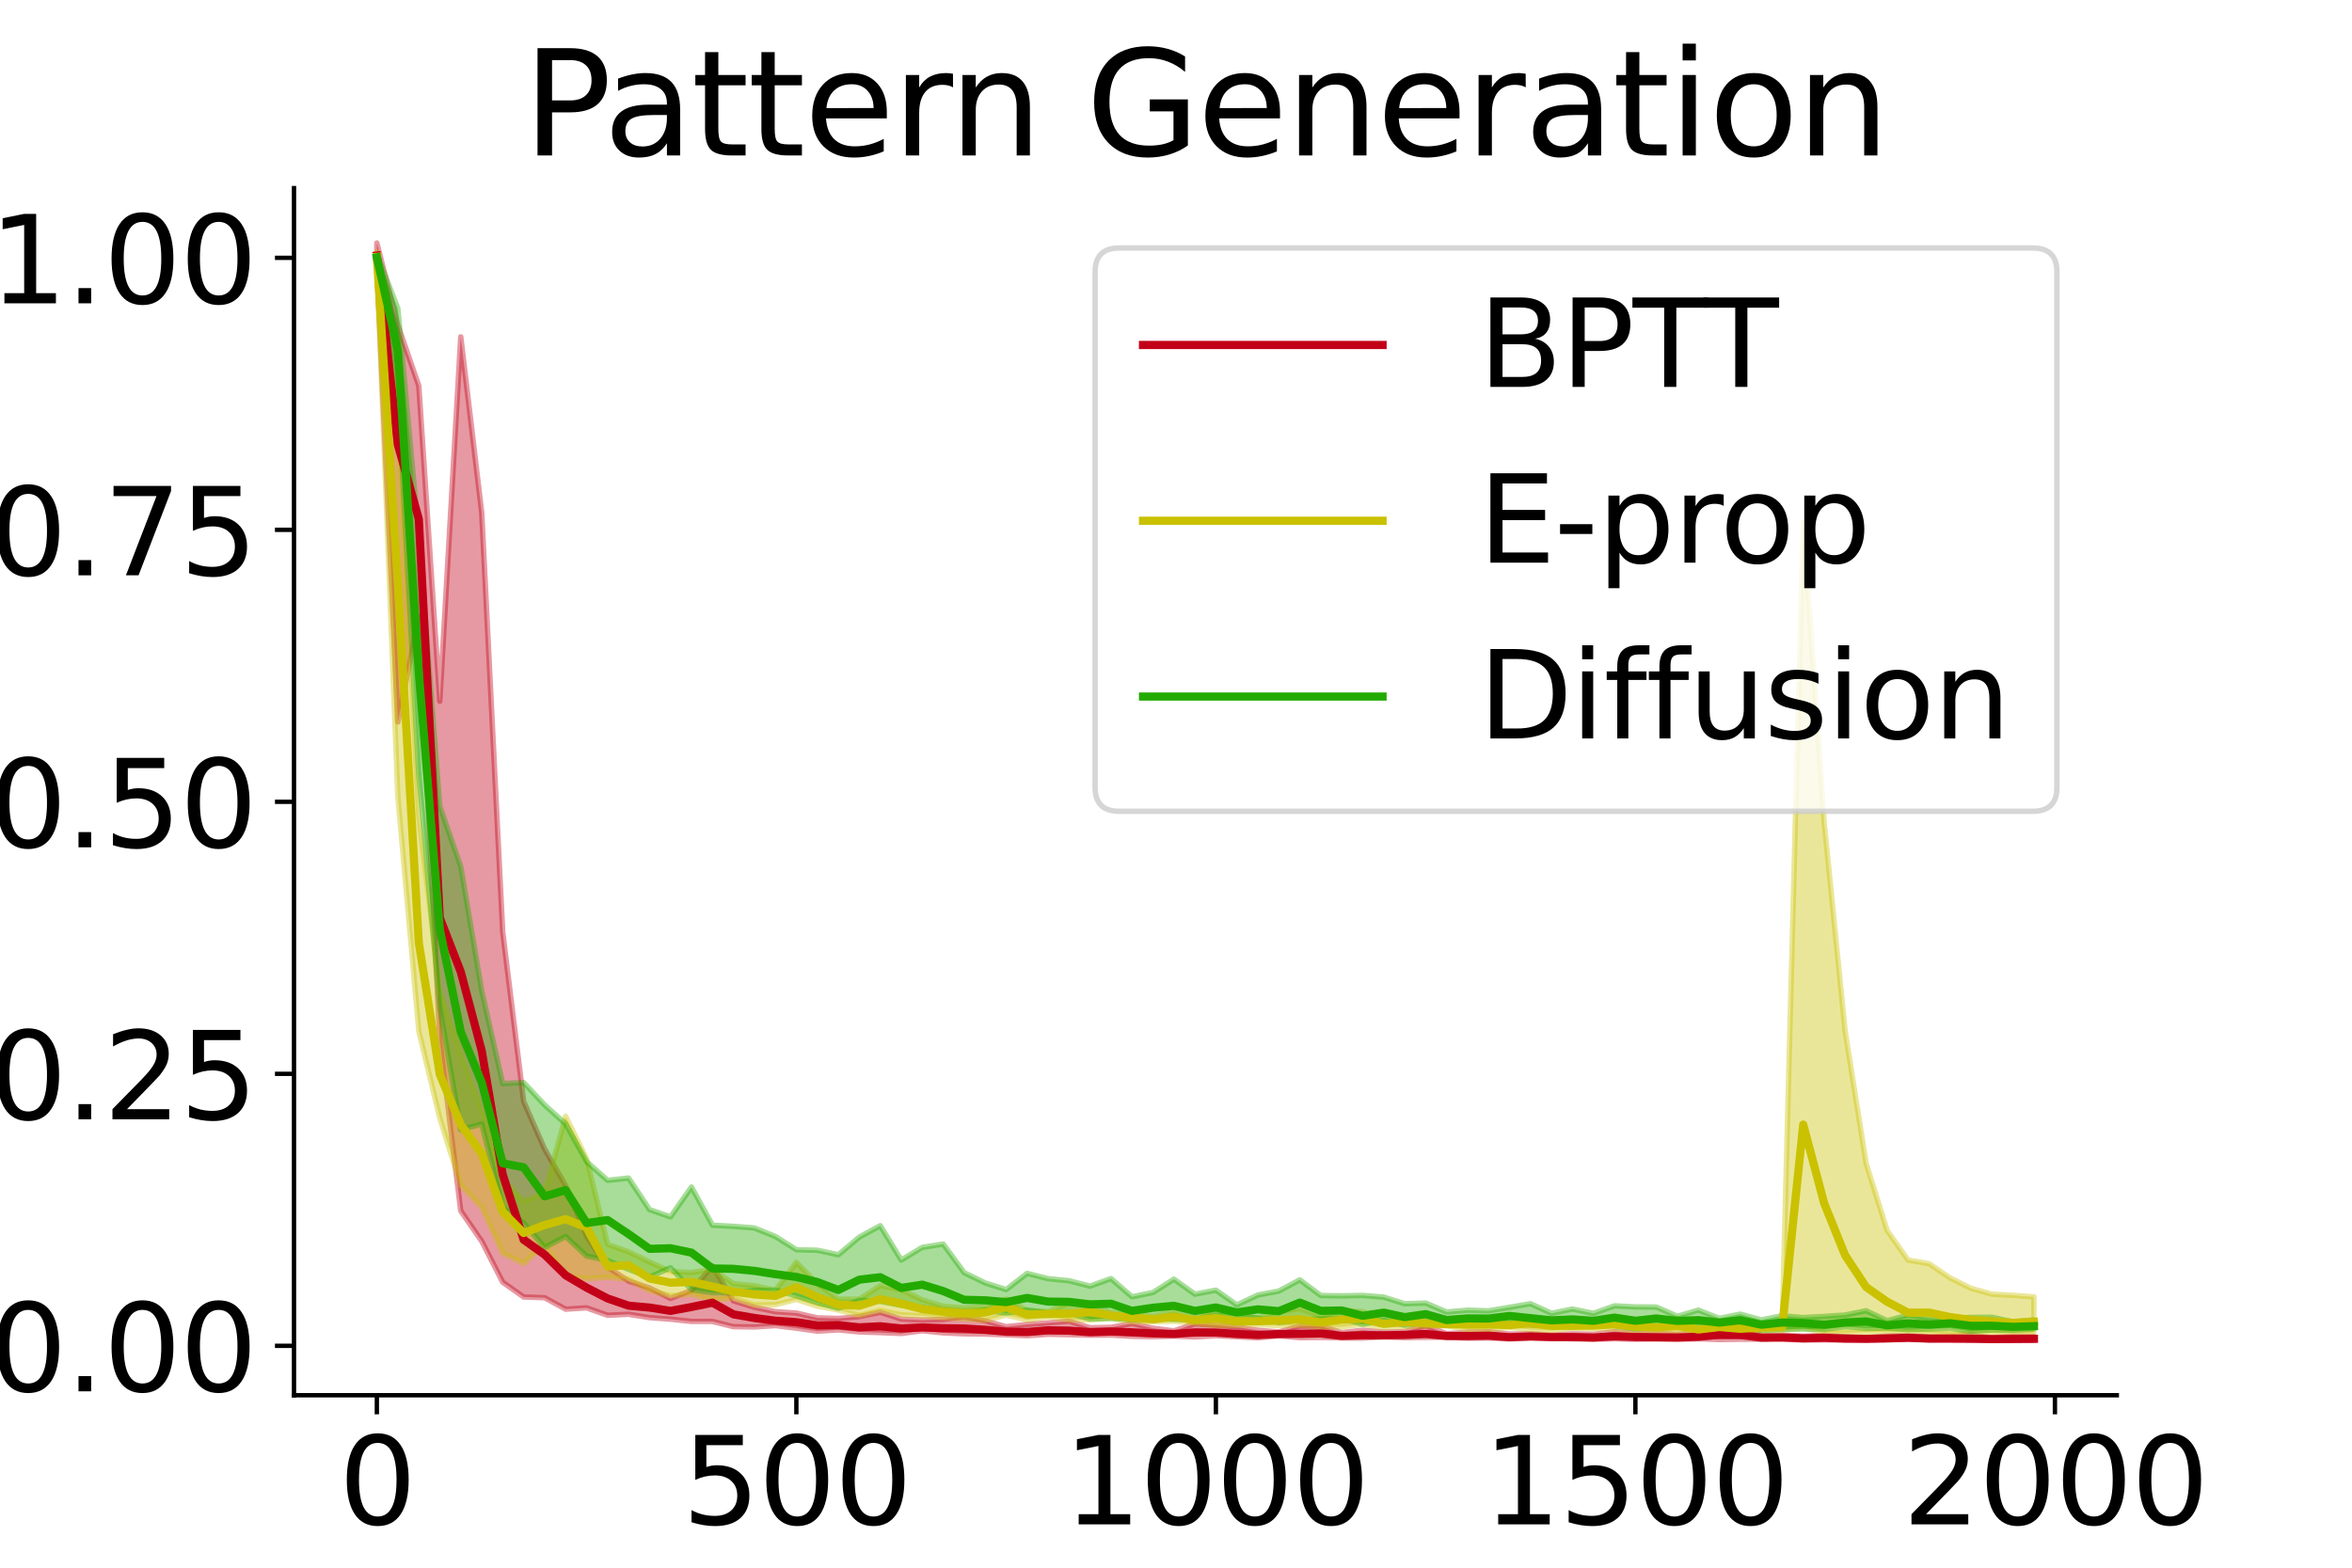<?xml version="1.0" encoding="utf-8" standalone="no"?>
<!DOCTYPE svg PUBLIC "-//W3C//DTD SVG 1.1//EN"
  "http://www.w3.org/Graphics/SVG/1.1/DTD/svg11.dtd">
<svg xmlns:xlink="http://www.w3.org/1999/xlink" width="432pt" height="288pt" viewBox="0 0 432 288" xmlns="http://www.w3.org/2000/svg" version="1.1">
 <defs>
  <style type="text/css">*{stroke-linejoin: round; stroke-linecap: butt}</style>
 </defs>
 <g id="figure_1">
  <g id="patch_1">
   <path d="M 0 288 
L 432 288 
L 432 0 
L 0 0 
z
" style="fill: #ffffff"/>
  </g>
  <g id="axes_1">
   <g id="patch_2">
    <path d="M 54 256.32 
L 388.8 256.32 
L 388.8 34.56 
L 54 34.56 
z
" style="fill: #ffffff"/>
   </g>
   <g id="PolyCollection_1">
    <defs>
     <path id="m8f0dbddc96" d="M 69.218 -243.36 
L 69.218 -238.851 
L 73.071 -155.351 
L 76.924 -174.669 
L 80.776 -96.926 
L 84.629 -65.548 
L 88.482 -59.965 
L 92.334 -52.445 
L 96.187 -49.727 
L 100.04 -49.595 
L 103.893 -47.491 
L 107.745 -47.733 
L 111.598 -46.364 
L 115.451 -46.555 
L 119.303 -45.943 
L 123.156 -45.653 
L 127.009 -45.239 
L 130.861 -45.242 
L 134.714 -44.273 
L 138.567 -44.223 
L 142.42 -44.471 
L 146.272 -44 
L 150.125 -43.456 
L 153.978 -43.683 
L 157.83 -43.316 
L 161.683 -43.19 
L 165.536 -43.025 
L 169.388 -43.537 
L 173.241 -43.14 
L 177.094 -42.964 
L 180.947 -42.92 
L 184.799 -42.782 
L 188.652 -42.613 
L 192.505 -42.886 
L 196.357 -42.808 
L 200.21 -42.71 
L 204.063 -42.735 
L 207.916 -42.51 
L 211.768 -42.442 
L 215.621 -42.55 
L 219.474 -42.393 
L 223.326 -42.625 
L 227.179 -42.425 
L 231.032 -42.232 
L 234.884 -42.599 
L 238.737 -42.254 
L 242.59 -42.3 
L 246.443 -42.208 
L 250.295 -42.176 
L 254.148 -42.396 
L 258.001 -42.251 
L 261.853 -42.311 
L 265.706 -42.346 
L 269.559 -42.149 
L 273.412 -42.191 
L 277.264 -42.023 
L 281.117 -42.192 
L 284.97 -42.171 
L 288.822 -42.038 
L 292.675 -41.968 
L 296.528 -42.052 
L 300.38 -41.956 
L 304.233 -42.012 
L 308.086 -41.941 
L 311.939 -42.046 
L 315.791 -41.91 
L 319.644 -41.972 
L 323.497 -41.971 
L 327.349 -42.048 
L 331.202 -41.8 
L 335.055 -41.859 
L 338.907 -41.796 
L 342.76 -41.88 
L 346.613 -41.911 
L 350.466 -41.982 
L 354.318 -41.862 
L 358.171 -41.889 
L 362.024 -41.816 
L 365.876 -41.826 
L 369.729 -41.76 
L 373.582 -41.792 
L 373.582 -42.499 
L 373.582 -42.499 
L 369.729 -42.538 
L 365.876 -42.244 
L 362.024 -42.723 
L 358.171 -42.445 
L 354.318 -42.42 
L 350.466 -42.624 
L 346.613 -42.57 
L 342.76 -42.204 
L 338.907 -42.433 
L 335.055 -42.687 
L 331.202 -42.524 
L 327.349 -42.722 
L 323.497 -42.662 
L 319.644 -44.661 
L 315.791 -44.981 
L 311.939 -43.2 
L 308.086 -42.842 
L 304.233 -43.068 
L 300.38 -43.023 
L 296.528 -43.365 
L 292.675 -42.878 
L 288.822 -42.97 
L 284.97 -42.73 
L 281.117 -42.995 
L 277.264 -42.922 
L 273.412 -43.357 
L 269.559 -43.261 
L 265.706 -42.99 
L 261.853 -44.447 
L 258.001 -43.37 
L 254.148 -43.289 
L 250.295 -43.621 
L 246.443 -43.186 
L 242.59 -44.4 
L 238.737 -44.389 
L 234.884 -43.305 
L 231.032 -43.618 
L 227.179 -44.195 
L 223.326 -44.54 
L 219.474 -44.81 
L 215.621 -43.506 
L 211.768 -43.988 
L 207.916 -44.868 
L 204.063 -44.151 
L 200.21 -44.083 
L 196.357 -45.279 
L 192.505 -44.969 
L 188.652 -44.686 
L 184.799 -44.272 
L 180.947 -45.351 
L 177.094 -46.131 
L 173.241 -45.602 
L 169.388 -45.49 
L 165.536 -45.668 
L 161.683 -46.921 
L 157.83 -46.122 
L 153.978 -45.785 
L 150.125 -45.895 
L 146.272 -46.774 
L 142.42 -47.033 
L 138.567 -47.836 
L 134.714 -49.014 
L 130.861 -55.42 
L 127.009 -50.938 
L 123.156 -49.472 
L 119.303 -51.39 
L 115.451 -52.658 
L 111.598 -55.211 
L 107.745 -60.811 
L 103.893 -70.196 
L 100.04 -76.898 
L 96.187 -85.646 
L 92.334 -116.821 
L 88.482 -193.788 
L 84.629 -226.122 
L 80.776 -159.167 
L 76.924 -217.117 
L 73.071 -228.252 
L 69.218 -243.36 
z
" style="stroke: #c20017; stroke-opacity: 0.4"/>
    </defs>
    <g clip-path="url(#p22a9af2534)">
     <use xlink:href="#m8f0dbddc96" x="0" y="288" style="fill: #c20017; fill-opacity: 0.4; stroke: #c20017; stroke-opacity: 0.4"/>
    </g>
   </g>
   <g id="PolyCollection_2">
    <defs>
     <path id="m9c4345f24a" d="M 69.218 -241.734 
L 69.218 -239.605 
L 73.071 -141.717 
L 76.924 -98.572 
L 80.776 -82.611 
L 84.629 -70.253 
L 88.482 -66.163 
L 92.334 -57.775 
L 96.187 -55.893 
L 100.04 -59.377 
L 103.893 -53.522 
L 107.745 -53.093 
L 111.598 -53.349 
L 115.451 -52.976 
L 119.303 -50.885 
L 123.156 -49.953 
L 127.009 -50.226 
L 130.861 -49.182 
L 134.714 -49.53 
L 138.567 -48.239 
L 142.42 -48.296 
L 146.272 -49.288 
L 150.125 -48.04 
L 153.978 -47.326 
L 157.83 -46.34 
L 161.683 -47.252 
L 165.536 -46.453 
L 169.388 -46.269 
L 173.241 -45.953 
L 177.094 -45.732 
L 180.947 -45.434 
L 184.799 -46.41 
L 188.652 -45.502 
L 192.505 -46.106 
L 196.357 -45.521 
L 200.21 -45.541 
L 204.063 -45.823 
L 207.916 -45.163 
L 211.768 -45.206 
L 215.621 -45.282 
L 219.474 -44.921 
L 223.326 -44.476 
L 227.179 -44.516 
L 231.032 -44.655 
L 234.884 -44.458 
L 238.737 -44.533 
L 242.59 -44.246 
L 246.443 -44.245 
L 250.295 -44.722 
L 254.148 -44.117 
L 258.001 -44.285 
L 261.853 -44.416 
L 265.706 -44.447 
L 269.559 -43.779 
L 273.412 -43.744 
L 277.264 -44.166 
L 281.117 -43.725 
L 284.97 -43.569 
L 288.822 -44.019 
L 292.675 -43.926 
L 296.528 -43.934 
L 300.38 -43.556 
L 304.233 -43.461 
L 308.086 -43.407 
L 311.939 -43.323 
L 315.791 -43.462 
L 319.644 -43.392 
L 323.497 -43.516 
L 327.349 -43.594 
L 331.202 -44.056 
L 335.055 -43.188 
L 338.907 -43.116 
L 342.76 -43.283 
L 346.613 -43.348 
L 350.466 -43.328 
L 354.318 -43.165 
L 358.171 -42.884 
L 362.024 -43.118 
L 365.876 -43.101 
L 369.729 -43.056 
L 373.582 -43.145 
L 373.582 -49.75 
L 373.582 -49.75 
L 369.729 -50.04 
L 365.876 -50.24 
L 362.024 -51.315 
L 358.171 -53.232 
L 354.318 -55.845 
L 350.466 -56.513 
L 346.613 -61.946 
L 342.76 -74.245 
L 338.907 -98.541 
L 335.055 -136.918 
L 331.202 -192.042 
L 327.349 -45.058 
L 323.497 -44.907 
L 319.644 -44.608 
L 315.791 -44.797 
L 311.939 -44.055 
L 308.086 -45.819 
L 304.233 -44.806 
L 300.38 -44.935 
L 296.528 -46.07 
L 292.675 -44.923 
L 288.822 -44.854 
L 284.97 -45.225 
L 281.117 -45.56 
L 277.264 -44.929 
L 273.412 -45.646 
L 269.559 -45.461 
L 265.706 -45.224 
L 261.853 -45.416 
L 258.001 -45.8 
L 254.148 -45.519 
L 250.295 -47.017 
L 246.443 -47.27 
L 242.59 -46.239 
L 238.737 -47.605 
L 234.884 -47.011 
L 231.032 -45.885 
L 227.179 -46.4 
L 223.326 -47.639 
L 219.474 -45.966 
L 215.621 -47.052 
L 211.768 -46.227 
L 207.916 -46.763 
L 204.063 -46.905 
L 200.21 -47.973 
L 196.357 -48.611 
L 192.505 -47.038 
L 188.652 -47.265 
L 184.799 -49.362 
L 180.947 -47.908 
L 177.094 -47.708 
L 173.241 -48.015 
L 169.388 -49.208 
L 165.536 -51.061 
L 161.683 -51.822 
L 157.83 -49.317 
L 153.978 -49.344 
L 150.125 -52.131 
L 146.272 -56.099 
L 142.42 -50.929 
L 138.567 -51.807 
L 134.714 -52.185 
L 130.861 -54.801 
L 127.009 -54.222 
L 123.156 -54.412 
L 119.303 -56.167 
L 115.451 -58.037 
L 111.598 -59.388 
L 107.745 -75.143 
L 103.893 -82.928 
L 100.04 -68.874 
L 96.187 -67.326 
L 92.334 -71.296 
L 88.482 -84.092 
L 84.629 -94.661 
L 80.776 -106.032 
L 76.924 -138.149 
L 73.071 -211.25 
L 69.218 -241.734 
z
" style="stroke: #cac100; stroke-opacity: 0.4"/>
    </defs>
    <g clip-path="url(#p22a9af2534)">
     <use xlink:href="#m9c4345f24a" x="0" y="288" style="fill: #cac100; fill-opacity: 0.4; stroke: #cac100; stroke-opacity: 0.4"/>
    </g>
   </g>
   <g id="PolyCollection_3">
    <defs>
     <path id="m7e1313546c" d="M 69.218 -241.279 
L 69.218 -239.869 
L 73.071 -216.691 
L 76.924 -145.729 
L 80.776 -102.972 
L 84.629 -80.465 
L 88.482 -81.507 
L 92.334 -66.257 
L 96.187 -63.322 
L 100.04 -58.833 
L 103.893 -60.842 
L 107.745 -57.246 
L 111.598 -56.448 
L 115.451 -54.811 
L 119.303 -53.382 
L 123.156 -55.1 
L 127.009 -51.08 
L 130.861 -50.527 
L 134.714 -50.501 
L 138.567 -50.947 
L 142.42 -50.975 
L 146.272 -49.961 
L 150.125 -48.719 
L 153.978 -47.65 
L 157.83 -49.125 
L 161.683 -48.927 
L 165.536 -48.191 
L 169.388 -47.797 
L 173.241 -47.242 
L 177.094 -46.735 
L 180.947 -47.297 
L 184.799 -46.775 
L 188.652 -47.328 
L 192.505 -46.803 
L 196.357 -46.797 
L 200.21 -45.678 
L 204.063 -45.796 
L 207.916 -45.608 
L 211.768 -45.829 
L 215.621 -45.612 
L 219.474 -45.548 
L 223.326 -46.41 
L 227.179 -46.257 
L 231.032 -45.844 
L 234.884 -45.053 
L 238.737 -45.467 
L 242.59 -45.683 
L 246.443 -45.833 
L 250.295 -44.712 
L 254.148 -45.471 
L 258.001 -44.539 
L 261.853 -45.1 
L 265.706 -44.651 
L 269.559 -44.734 
L 273.412 -44.585 
L 277.264 -44.971 
L 281.117 -44.593 
L 284.97 -44.555 
L 288.822 -44.13 
L 292.675 -44.746 
L 296.528 -44.47 
L 300.38 -43.889 
L 304.233 -44.113 
L 308.086 -44.722 
L 311.939 -44.398 
L 315.791 -44.413 
L 319.644 -44.32 
L 323.497 -43.613 
L 327.349 -43.797 
L 331.202 -43.834 
L 335.055 -43.771 
L 338.907 -44.285 
L 342.76 -43.965 
L 346.613 -44.012 
L 350.466 -43.718 
L 354.318 -43.862 
L 358.171 -44.015 
L 362.024 -43.421 
L 365.876 -43.691 
L 369.729 -43.64 
L 373.582 -43.862 
L 373.582 -45.501 
L 373.582 -45.501 
L 369.729 -45.166 
L 365.876 -46.003 
L 362.024 -45.985 
L 358.171 -45.714 
L 354.318 -45.832 
L 350.466 -46.401 
L 346.613 -45.375 
L 342.76 -47.209 
L 338.907 -46.417 
L 335.055 -46.16 
L 331.202 -45.952 
L 327.349 -46.288 
L 323.497 -45.522 
L 319.644 -46.586 
L 315.791 -45.804 
L 311.939 -47.319 
L 308.086 -46.184 
L 304.233 -47.883 
L 300.38 -47.911 
L 296.528 -48.101 
L 292.675 -46.718 
L 288.822 -47.513 
L 284.97 -46.732 
L 281.117 -48.493 
L 277.264 -47.837 
L 273.412 -47.186 
L 269.559 -47.307 
L 265.706 -46.97 
L 261.853 -48.614 
L 258.001 -48.493 
L 254.148 -49.708 
L 250.295 -50.019 
L 246.443 -49.946 
L 242.59 -50.002 
L 238.737 -52.878 
L 234.884 -50.813 
L 231.032 -50.092 
L 227.179 -48.27 
L 223.326 -50.984 
L 219.474 -50.247 
L 215.621 -52.998 
L 211.768 -50.552 
L 207.916 -49.77 
L 204.063 -53.11 
L 200.21 -51.725 
L 196.357 -52.712 
L 192.505 -53.094 
L 188.652 -54.064 
L 184.799 -51.079 
L 180.947 -52.313 
L 177.094 -54.197 
L 173.241 -59.455 
L 169.388 -58.845 
L 165.536 -56.515 
L 161.683 -62.828 
L 157.83 -60.734 
L 153.978 -57.486 
L 150.125 -58.317 
L 146.272 -58.416 
L 142.42 -60.846 
L 138.567 -62.404 
L 134.714 -62.712 
L 130.861 -62.916 
L 127.009 -69.93 
L 123.156 -64.444 
L 119.303 -65.785 
L 115.451 -71.579 
L 111.598 -71.161 
L 107.745 -74.583 
L 103.893 -81.528 
L 100.04 -84.995 
L 96.187 -89.121 
L 92.334 -88.938 
L 88.482 -105.966 
L 84.629 -128.818 
L 80.776 -139.892 
L 76.924 -189.389 
L 73.071 -231.368 
L 69.218 -241.279 
z
" style="stroke: #23aa00; stroke-opacity: 0.4"/>
    </defs>
    <g clip-path="url(#p22a9af2534)">
     <use xlink:href="#m7e1313546c" x="0" y="288" style="fill: #23aa00; fill-opacity: 0.4; stroke: #23aa00; stroke-opacity: 0.4"/>
    </g>
   </g>
   <g id="matplotlib.axis_1">
    <g id="xtick_1">
     <g id="line2d_1">
      <defs>
       <path id="mbf5eaced26" d="M 0 0 
L 0 3.5 
" style="stroke: #000000; stroke-width: 0.8"/>
      </defs>
      <g>
       <use xlink:href="#mbf5eaced26" x="69.218" y="256.32" style="stroke: #000000; stroke-width: 0.8"/>
      </g>
     </g>
     <g id="text_1">
      <!-- 0 -->
      <g transform="translate(62.219 280.037) scale(0.22 -0.22)">
       <defs>
        <path id="DejaVuSans-30" d="M 2034 4250 
Q 1547 4250 1301 3770 
Q 1056 3291 1056 2328 
Q 1056 1369 1301 889 
Q 1547 409 2034 409 
Q 2525 409 2770 889 
Q 3016 1369 3016 2328 
Q 3016 3291 2770 3770 
Q 2525 4250 2034 4250 
z
M 2034 4750 
Q 2819 4750 3233 4129 
Q 3647 3509 3647 2328 
Q 3647 1150 3233 529 
Q 2819 -91 2034 -91 
Q 1250 -91 836 529 
Q 422 1150 422 2328 
Q 422 3509 836 4129 
Q 1250 4750 2034 4750 
z
" transform="scale(0.016)"/>
       </defs>
       <use xlink:href="#DejaVuSans-30"/>
      </g>
     </g>
    </g>
    <g id="xtick_2">
     <g id="line2d_2">
      <g>
       <use xlink:href="#mbf5eaced26" x="146.272" y="256.32" style="stroke: #000000; stroke-width: 0.8"/>
      </g>
     </g>
     <g id="text_2">
      <!-- 500 -->
      <g transform="translate(125.276 280.037) scale(0.22 -0.22)">
       <defs>
        <path id="DejaVuSans-35" d="M 691 4666 
L 3169 4666 
L 3169 4134 
L 1269 4134 
L 1269 2991 
Q 1406 3038 1543 3061 
Q 1681 3084 1819 3084 
Q 2600 3084 3056 2656 
Q 3513 2228 3513 1497 
Q 3513 744 3044 326 
Q 2575 -91 1722 -91 
Q 1428 -91 1123 -41 
Q 819 9 494 109 
L 494 744 
Q 775 591 1075 516 
Q 1375 441 1709 441 
Q 2250 441 2565 725 
Q 2881 1009 2881 1497 
Q 2881 1984 2565 2268 
Q 2250 2553 1709 2553 
Q 1456 2553 1204 2497 
Q 953 2441 691 2322 
L 691 4666 
z
" transform="scale(0.016)"/>
       </defs>
       <use xlink:href="#DejaVuSans-35"/>
       <use xlink:href="#DejaVuSans-30" x="63.623"/>
       <use xlink:href="#DejaVuSans-30" x="127.246"/>
      </g>
     </g>
    </g>
    <g id="xtick_3">
     <g id="line2d_3">
      <g>
       <use xlink:href="#mbf5eaced26" x="223.326" y="256.32" style="stroke: #000000; stroke-width: 0.8"/>
      </g>
     </g>
     <g id="text_3">
      <!-- 1000 -->
      <g transform="translate(195.331 280.037) scale(0.22 -0.22)">
       <defs>
        <path id="DejaVuSans-31" d="M 794 531 
L 1825 531 
L 1825 4091 
L 703 3866 
L 703 4441 
L 1819 4666 
L 2450 4666 
L 2450 531 
L 3481 531 
L 3481 0 
L 794 0 
L 794 531 
z
" transform="scale(0.016)"/>
       </defs>
       <use xlink:href="#DejaVuSans-31"/>
       <use xlink:href="#DejaVuSans-30" x="63.623"/>
       <use xlink:href="#DejaVuSans-30" x="127.246"/>
       <use xlink:href="#DejaVuSans-30" x="190.869"/>
      </g>
     </g>
    </g>
    <g id="xtick_4">
     <g id="line2d_4">
      <g>
       <use xlink:href="#mbf5eaced26" x="300.38" y="256.32" style="stroke: #000000; stroke-width: 0.8"/>
      </g>
     </g>
     <g id="text_4">
      <!-- 1500 -->
      <g transform="translate(272.385 280.037) scale(0.22 -0.22)">
       <use xlink:href="#DejaVuSans-31"/>
       <use xlink:href="#DejaVuSans-35" x="63.623"/>
       <use xlink:href="#DejaVuSans-30" x="127.246"/>
       <use xlink:href="#DejaVuSans-30" x="190.869"/>
      </g>
     </g>
    </g>
    <g id="xtick_5">
     <g id="line2d_5">
      <g>
       <use xlink:href="#mbf5eaced26" x="377.435" y="256.32" style="stroke: #000000; stroke-width: 0.8"/>
      </g>
     </g>
     <g id="text_5">
      <!-- 2000 -->
      <g transform="translate(349.44 280.037) scale(0.22 -0.22)">
       <defs>
        <path id="DejaVuSans-32" d="M 1228 531 
L 3431 531 
L 3431 0 
L 469 0 
L 469 531 
Q 828 903 1448 1529 
Q 2069 2156 2228 2338 
Q 2531 2678 2651 2914 
Q 2772 3150 2772 3378 
Q 2772 3750 2511 3984 
Q 2250 4219 1831 4219 
Q 1534 4219 1204 4116 
Q 875 4013 500 3803 
L 500 4441 
Q 881 4594 1212 4672 
Q 1544 4750 1819 4750 
Q 2544 4750 2975 4387 
Q 3406 4025 3406 3419 
Q 3406 3131 3298 2873 
Q 3191 2616 2906 2266 
Q 2828 2175 2409 1742 
Q 1991 1309 1228 531 
z
" transform="scale(0.016)"/>
       </defs>
       <use xlink:href="#DejaVuSans-32"/>
       <use xlink:href="#DejaVuSans-30" x="63.623"/>
       <use xlink:href="#DejaVuSans-30" x="127.246"/>
       <use xlink:href="#DejaVuSans-30" x="190.869"/>
      </g>
     </g>
    </g>
    <g id="text_6">
     <!-- Iterations -->
     <g transform="translate(169.011 305.328) scale(0.22 -0.22)">
      <defs>
       <path id="DejaVuSans-49" d="M 628 4666 
L 1259 4666 
L 1259 0 
L 628 0 
L 628 4666 
z
" transform="scale(0.016)"/>
       <path id="DejaVuSans-74" d="M 1172 4494 
L 1172 3500 
L 2356 3500 
L 2356 3053 
L 1172 3053 
L 1172 1153 
Q 1172 725 1289 603 
Q 1406 481 1766 481 
L 2356 481 
L 2356 0 
L 1766 0 
Q 1100 0 847 248 
Q 594 497 594 1153 
L 594 3053 
L 172 3053 
L 172 3500 
L 594 3500 
L 594 4494 
L 1172 4494 
z
" transform="scale(0.016)"/>
       <path id="DejaVuSans-65" d="M 3597 1894 
L 3597 1613 
L 953 1613 
Q 991 1019 1311 708 
Q 1631 397 2203 397 
Q 2534 397 2845 478 
Q 3156 559 3463 722 
L 3463 178 
Q 3153 47 2828 -22 
Q 2503 -91 2169 -91 
Q 1331 -91 842 396 
Q 353 884 353 1716 
Q 353 2575 817 3079 
Q 1281 3584 2069 3584 
Q 2775 3584 3186 3129 
Q 3597 2675 3597 1894 
z
M 3022 2063 
Q 3016 2534 2758 2815 
Q 2500 3097 2075 3097 
Q 1594 3097 1305 2825 
Q 1016 2553 972 2059 
L 3022 2063 
z
" transform="scale(0.016)"/>
       <path id="DejaVuSans-72" d="M 2631 2963 
Q 2534 3019 2420 3045 
Q 2306 3072 2169 3072 
Q 1681 3072 1420 2755 
Q 1159 2438 1159 1844 
L 1159 0 
L 581 0 
L 581 3500 
L 1159 3500 
L 1159 2956 
Q 1341 3275 1631 3429 
Q 1922 3584 2338 3584 
Q 2397 3584 2469 3576 
Q 2541 3569 2628 3553 
L 2631 2963 
z
" transform="scale(0.016)"/>
       <path id="DejaVuSans-61" d="M 2194 1759 
Q 1497 1759 1228 1600 
Q 959 1441 959 1056 
Q 959 750 1161 570 
Q 1363 391 1709 391 
Q 2188 391 2477 730 
Q 2766 1069 2766 1631 
L 2766 1759 
L 2194 1759 
z
M 3341 1997 
L 3341 0 
L 2766 0 
L 2766 531 
Q 2569 213 2275 61 
Q 1981 -91 1556 -91 
Q 1019 -91 701 211 
Q 384 513 384 1019 
Q 384 1609 779 1909 
Q 1175 2209 1959 2209 
L 2766 2209 
L 2766 2266 
Q 2766 2663 2505 2880 
Q 2244 3097 1772 3097 
Q 1472 3097 1187 3025 
Q 903 2953 641 2809 
L 641 3341 
Q 956 3463 1253 3523 
Q 1550 3584 1831 3584 
Q 2591 3584 2966 3190 
Q 3341 2797 3341 1997 
z
" transform="scale(0.016)"/>
       <path id="DejaVuSans-69" d="M 603 3500 
L 1178 3500 
L 1178 0 
L 603 0 
L 603 3500 
z
M 603 4863 
L 1178 4863 
L 1178 4134 
L 603 4134 
L 603 4863 
z
" transform="scale(0.016)"/>
       <path id="DejaVuSans-6f" d="M 1959 3097 
Q 1497 3097 1228 2736 
Q 959 2375 959 1747 
Q 959 1119 1226 758 
Q 1494 397 1959 397 
Q 2419 397 2687 759 
Q 2956 1122 2956 1747 
Q 2956 2369 2687 2733 
Q 2419 3097 1959 3097 
z
M 1959 3584 
Q 2709 3584 3137 3096 
Q 3566 2609 3566 1747 
Q 3566 888 3137 398 
Q 2709 -91 1959 -91 
Q 1206 -91 779 398 
Q 353 888 353 1747 
Q 353 2609 779 3096 
Q 1206 3584 1959 3584 
z
" transform="scale(0.016)"/>
       <path id="DejaVuSans-6e" d="M 3513 2113 
L 3513 0 
L 2938 0 
L 2938 2094 
Q 2938 2591 2744 2837 
Q 2550 3084 2163 3084 
Q 1697 3084 1428 2787 
Q 1159 2491 1159 1978 
L 1159 0 
L 581 0 
L 581 3500 
L 1159 3500 
L 1159 2956 
Q 1366 3272 1645 3428 
Q 1925 3584 2291 3584 
Q 2894 3584 3203 3211 
Q 3513 2838 3513 2113 
z
" transform="scale(0.016)"/>
       <path id="DejaVuSans-73" d="M 2834 3397 
L 2834 2853 
Q 2591 2978 2328 3040 
Q 2066 3103 1784 3103 
Q 1356 3103 1142 2972 
Q 928 2841 928 2578 
Q 928 2378 1081 2264 
Q 1234 2150 1697 2047 
L 1894 2003 
Q 2506 1872 2764 1633 
Q 3022 1394 3022 966 
Q 3022 478 2636 193 
Q 2250 -91 1575 -91 
Q 1294 -91 989 -36 
Q 684 19 347 128 
L 347 722 
Q 666 556 975 473 
Q 1284 391 1588 391 
Q 1994 391 2212 530 
Q 2431 669 2431 922 
Q 2431 1156 2273 1281 
Q 2116 1406 1581 1522 
L 1381 1569 
Q 847 1681 609 1914 
Q 372 2147 372 2553 
Q 372 3047 722 3315 
Q 1072 3584 1716 3584 
Q 2034 3584 2315 3537 
Q 2597 3491 2834 3397 
z
" transform="scale(0.016)"/>
      </defs>
      <use xlink:href="#DejaVuSans-49"/>
      <use xlink:href="#DejaVuSans-74" x="29.492"/>
      <use xlink:href="#DejaVuSans-65" x="68.701"/>
      <use xlink:href="#DejaVuSans-72" x="130.225"/>
      <use xlink:href="#DejaVuSans-61" x="171.338"/>
      <use xlink:href="#DejaVuSans-74" x="232.617"/>
      <use xlink:href="#DejaVuSans-69" x="271.826"/>
      <use xlink:href="#DejaVuSans-6f" x="299.609"/>
      <use xlink:href="#DejaVuSans-6e" x="360.791"/>
      <use xlink:href="#DejaVuSans-73" x="424.17"/>
     </g>
    </g>
   </g>
   <g id="matplotlib.axis_2">
    <g id="ytick_1">
     <g id="line2d_6">
      <defs>
       <path id="m51aa85f5d0" d="M 0 0 
L -3.5 0 
" style="stroke: #000000; stroke-width: 0.8"/>
      </defs>
      <g>
       <use xlink:href="#m51aa85f5d0" x="54" y="247.242" style="stroke: #000000; stroke-width: 0.8"/>
      </g>
     </g>
     <g id="text_7">
      <!-- 0.00 -->
      <g transform="translate(-1.984 255.601) scale(0.22 -0.22)">
       <defs>
        <path id="DejaVuSans-2e" d="M 684 794 
L 1344 794 
L 1344 0 
L 684 0 
L 684 794 
z
" transform="scale(0.016)"/>
       </defs>
       <use xlink:href="#DejaVuSans-30"/>
       <use xlink:href="#DejaVuSans-2e" x="63.623"/>
       <use xlink:href="#DejaVuSans-30" x="95.41"/>
       <use xlink:href="#DejaVuSans-30" x="159.033"/>
      </g>
     </g>
    </g>
    <g id="ytick_2">
     <g id="line2d_7">
      <g>
       <use xlink:href="#m51aa85f5d0" x="54" y="197.272" style="stroke: #000000; stroke-width: 0.8"/>
      </g>
     </g>
     <g id="text_8">
      <!-- 0.25 -->
      <g transform="translate(-1.984 205.631) scale(0.22 -0.22)">
       <use xlink:href="#DejaVuSans-30"/>
       <use xlink:href="#DejaVuSans-2e" x="63.623"/>
       <use xlink:href="#DejaVuSans-32" x="95.41"/>
       <use xlink:href="#DejaVuSans-35" x="159.033"/>
      </g>
     </g>
    </g>
    <g id="ytick_3">
     <g id="line2d_8">
      <g>
       <use xlink:href="#m51aa85f5d0" x="54" y="147.302" style="stroke: #000000; stroke-width: 0.8"/>
      </g>
     </g>
     <g id="text_9">
      <!-- 0.50 -->
      <g transform="translate(-1.984 155.66) scale(0.22 -0.22)">
       <use xlink:href="#DejaVuSans-30"/>
       <use xlink:href="#DejaVuSans-2e" x="63.623"/>
       <use xlink:href="#DejaVuSans-35" x="95.41"/>
       <use xlink:href="#DejaVuSans-30" x="159.033"/>
      </g>
     </g>
    </g>
    <g id="ytick_4">
     <g id="line2d_9">
      <g>
       <use xlink:href="#m51aa85f5d0" x="54" y="97.332" style="stroke: #000000; stroke-width: 0.8"/>
      </g>
     </g>
     <g id="text_10">
      <!-- 0.75 -->
      <g transform="translate(-1.984 105.69) scale(0.22 -0.22)">
       <defs>
        <path id="DejaVuSans-37" d="M 525 4666 
L 3525 4666 
L 3525 4397 
L 1831 0 
L 1172 0 
L 2766 4134 
L 525 4134 
L 525 4666 
z
" transform="scale(0.016)"/>
       </defs>
       <use xlink:href="#DejaVuSans-30"/>
       <use xlink:href="#DejaVuSans-2e" x="63.623"/>
       <use xlink:href="#DejaVuSans-37" x="95.41"/>
       <use xlink:href="#DejaVuSans-35" x="159.033"/>
      </g>
     </g>
    </g>
    <g id="ytick_5">
     <g id="line2d_10">
      <g>
       <use xlink:href="#m51aa85f5d0" x="54" y="47.362" style="stroke: #000000; stroke-width: 0.8"/>
      </g>
     </g>
     <g id="text_11">
      <!-- 1.00 -->
      <g transform="translate(-1.984 55.72) scale(0.22 -0.22)">
       <use xlink:href="#DejaVuSans-31"/>
       <use xlink:href="#DejaVuSans-2e" x="63.623"/>
       <use xlink:href="#DejaVuSans-30" x="95.41"/>
       <use xlink:href="#DejaVuSans-30" x="159.033"/>
      </g>
     </g>
    </g>
    <g id="text_12">
     <!-- nMSE -->
     <g transform="translate(-10.56 175.836) rotate(-90) scale(0.22 -0.22)">
      <defs>
       <path id="DejaVuSans-4d" d="M 628 4666 
L 1569 4666 
L 2759 1491 
L 3956 4666 
L 4897 4666 
L 4897 0 
L 4281 0 
L 4281 4097 
L 3078 897 
L 2444 897 
L 1241 4097 
L 1241 0 
L 628 0 
L 628 4666 
z
" transform="scale(0.016)"/>
       <path id="DejaVuSans-53" d="M 3425 4513 
L 3425 3897 
Q 3066 4069 2747 4153 
Q 2428 4238 2131 4238 
Q 1616 4238 1336 4038 
Q 1056 3838 1056 3469 
Q 1056 3159 1242 3001 
Q 1428 2844 1947 2747 
L 2328 2669 
Q 3034 2534 3370 2195 
Q 3706 1856 3706 1288 
Q 3706 609 3251 259 
Q 2797 -91 1919 -91 
Q 1588 -91 1214 -16 
Q 841 59 441 206 
L 441 856 
Q 825 641 1194 531 
Q 1563 422 1919 422 
Q 2459 422 2753 634 
Q 3047 847 3047 1241 
Q 3047 1584 2836 1778 
Q 2625 1972 2144 2069 
L 1759 2144 
Q 1053 2284 737 2584 
Q 422 2884 422 3419 
Q 422 4038 858 4394 
Q 1294 4750 2059 4750 
Q 2388 4750 2728 4690 
Q 3069 4631 3425 4513 
z
" transform="scale(0.016)"/>
       <path id="DejaVuSans-45" d="M 628 4666 
L 3578 4666 
L 3578 4134 
L 1259 4134 
L 1259 2753 
L 3481 2753 
L 3481 2222 
L 1259 2222 
L 1259 531 
L 3634 531 
L 3634 0 
L 628 0 
L 628 4666 
z
" transform="scale(0.016)"/>
      </defs>
      <use xlink:href="#DejaVuSans-6e"/>
      <use xlink:href="#DejaVuSans-4d" x="63.379"/>
      <use xlink:href="#DejaVuSans-53" x="149.658"/>
      <use xlink:href="#DejaVuSans-45" x="213.135"/>
     </g>
    </g>
   </g>
   <g id="line2d_11">
    <path d="M 69.218 46.946 
L 73.071 81.661 
L 76.924 95.353 
L 80.776 168.62 
L 84.629 178.531 
L 88.482 193.049 
L 92.334 215.756 
L 96.187 227.762 
L 100.04 230.496 
L 103.893 234.284 
L 107.745 236.554 
L 111.598 238.539 
L 115.451 239.865 
L 119.303 240.21 
L 123.156 240.825 
L 127.009 240.107 
L 130.861 239.321 
L 134.714 241.46 
L 138.567 242.127 
L 142.42 242.63 
L 146.272 242.899 
L 150.125 243.491 
L 153.978 243.435 
L 157.83 243.847 
L 161.683 243.649 
L 165.536 244.054 
L 169.388 243.863 
L 173.241 244.005 
L 177.094 244.064 
L 180.947 244.298 
L 184.799 244.646 
L 188.652 244.704 
L 192.505 244.392 
L 196.357 244.45 
L 200.21 244.741 
L 204.063 244.613 
L 207.916 244.762 
L 211.768 244.965 
L 215.621 245.065 
L 219.474 244.779 
L 223.326 244.805 
L 227.179 245.067 
L 231.032 245.25 
L 234.884 245.076 
L 238.737 245.037 
L 242.59 244.97 
L 246.443 245.419 
L 250.295 245.299 
L 254.148 245.302 
L 258.001 245.236 
L 261.853 245.068 
L 265.706 245.429 
L 269.559 245.444 
L 273.412 245.379 
L 277.264 245.654 
L 281.117 245.513 
L 284.97 245.641 
L 288.822 245.626 
L 292.675 245.712 
L 296.528 245.498 
L 300.38 245.624 
L 304.233 245.666 
L 308.086 245.7 
L 311.939 245.585 
L 315.791 245.206 
L 319.644 245.236 
L 323.497 245.732 
L 327.349 245.716 
L 331.202 245.854 
L 335.055 245.769 
L 338.907 245.9 
L 342.76 245.959 
L 346.613 245.884 
L 350.466 245.764 
L 354.318 245.913 
L 358.171 245.92 
L 362.024 245.938 
L 365.876 246.006 
L 369.729 245.979 
L 373.582 245.953 
" clip-path="url(#p22a9af2534)" style="fill: none; stroke: #c20017; stroke-width: 1.5; stroke-linecap: square"/>
   </g>
   <g id="line2d_12">
    <path d="M 69.218 47.184 
L 73.071 107.112 
L 76.924 173.159 
L 80.776 197.374 
L 84.629 206.609 
L 88.482 211.936 
L 92.334 222.635 
L 96.187 226.518 
L 100.04 225.045 
L 103.893 223.967 
L 107.745 225.499 
L 111.598 232.672 
L 115.451 232.434 
L 119.303 234.858 
L 123.156 235.638 
L 127.009 235.502 
L 130.861 236.338 
L 134.714 237.283 
L 138.567 237.795 
L 142.42 238.068 
L 146.272 236.494 
L 150.125 238.292 
L 153.978 239.686 
L 157.83 239.883 
L 161.683 238.665 
L 165.536 239.494 
L 169.388 240.493 
L 173.241 240.976 
L 177.094 241.284 
L 180.947 241.13 
L 184.799 240.146 
L 188.652 241.506 
L 192.505 241.395 
L 196.357 241.322 
L 200.21 241.051 
L 204.063 241.677 
L 207.916 242.068 
L 211.768 242.375 
L 215.621 241.916 
L 219.474 242.529 
L 223.326 242.163 
L 227.179 242.756 
L 231.032 242.731 
L 234.884 242.556 
L 238.737 242.361 
L 242.59 242.94 
L 246.443 242.423 
L 250.295 242.235 
L 254.148 243.207 
L 258.001 242.875 
L 261.853 243.086 
L 265.706 243.271 
L 269.559 243.333 
L 273.412 243.292 
L 277.264 243.445 
L 281.117 243.085 
L 284.97 243.583 
L 288.822 243.546 
L 292.675 243.532 
L 296.528 243.272 
L 300.38 243.699 
L 304.233 243.873 
L 308.086 243.556 
L 311.939 244.245 
L 315.791 243.792 
L 319.644 244.106 
L 323.497 243.887 
L 327.349 243.786 
L 331.202 206.602 
L 335.055 221.064 
L 338.907 230.615 
L 342.76 236.443 
L 346.613 239.135 
L 350.466 241.153 
L 354.318 241.138 
L 358.171 241.956 
L 362.024 242.466 
L 365.876 242.741 
L 369.729 243.029 
L 373.582 242.813 
" clip-path="url(#p22a9af2534)" style="fill: none; stroke: #cac100; stroke-width: 1.5; stroke-linecap: square"/>
   </g>
   <g id="line2d_13">
    <path d="M 69.218 47.278 
L 73.071 64.432 
L 76.924 123.569 
L 80.776 170.696 
L 84.629 189.562 
L 88.482 198.877 
L 92.334 213.709 
L 96.187 214.451 
L 100.04 219.784 
L 103.893 218.628 
L 107.745 224.685 
L 111.598 224.135 
L 115.451 226.705 
L 119.303 229.426 
L 123.156 229.317 
L 127.009 230.124 
L 130.861 233.031 
L 134.714 233.093 
L 138.567 233.473 
L 142.42 234.081 
L 146.272 234.587 
L 150.125 235.525 
L 153.978 236.978 
L 157.83 235.091 
L 161.683 234.638 
L 165.536 236.598 
L 169.388 236.005 
L 173.241 237.182 
L 177.094 238.784 
L 180.947 238.878 
L 184.799 239.215 
L 188.652 238.441 
L 192.505 239.117 
L 196.357 239.164 
L 200.21 239.627 
L 204.063 239.508 
L 207.916 240.82 
L 211.768 240.244 
L 215.621 239.888 
L 219.474 240.828 
L 223.326 240.2 
L 227.179 241.103 
L 231.032 240.539 
L 234.884 240.874 
L 238.737 239.298 
L 242.59 240.82 
L 246.443 240.745 
L 250.295 241.725 
L 254.148 241.145 
L 258.001 241.975 
L 261.853 241.414 
L 265.706 242.504 
L 269.559 242.201 
L 273.412 242.232 
L 277.264 241.75 
L 281.117 242.158 
L 284.97 242.559 
L 288.822 242.388 
L 292.675 242.645 
L 296.528 242.057 
L 300.38 242.638 
L 304.233 242.212 
L 308.086 242.664 
L 311.939 242.523 
L 315.791 242.971 
L 319.644 242.54 
L 323.497 243.367 
L 327.349 242.956 
L 331.202 243.068 
L 335.055 243.367 
L 338.907 242.958 
L 342.76 242.763 
L 346.613 243.48 
L 350.466 243.121 
L 354.318 243.353 
L 358.171 243.098 
L 362.024 243.565 
L 365.876 243.559 
L 369.729 243.756 
L 373.582 243.627 
" clip-path="url(#p22a9af2534)" style="fill: none; stroke: #23aa00; stroke-width: 1.5; stroke-linecap: square"/>
   </g>
   <g id="patch_3">
    <path d="M 54 256.32 
L 54 34.56 
" style="fill: none; stroke: #000000; stroke-width: 0.8; stroke-linejoin: miter; stroke-linecap: square"/>
   </g>
   <g id="patch_4">
    <path d="M 54 256.32 
L 388.8 256.32 
" style="fill: none; stroke: #000000; stroke-width: 0.8; stroke-linejoin: miter; stroke-linecap: square"/>
   </g>
   <g id="text_13">
    <!-- Pattern Generation -->
    <g transform="translate(96.08 28.56) scale(0.264 -0.264)">
     <defs>
      <path id="DejaVuSans-50" d="M 1259 4147 
L 1259 2394 
L 2053 2394 
Q 2494 2394 2734 2622 
Q 2975 2850 2975 3272 
Q 2975 3691 2734 3919 
Q 2494 4147 2053 4147 
L 1259 4147 
z
M 628 4666 
L 2053 4666 
Q 2838 4666 3239 4311 
Q 3641 3956 3641 3272 
Q 3641 2581 3239 2228 
Q 2838 1875 2053 1875 
L 1259 1875 
L 1259 0 
L 628 0 
L 628 4666 
z
" transform="scale(0.016)"/>
      <path id="DejaVuSans-20" transform="scale(0.016)"/>
      <path id="DejaVuSans-47" d="M 3809 666 
L 3809 1919 
L 2778 1919 
L 2778 2438 
L 4434 2438 
L 4434 434 
Q 4069 175 3628 42 
Q 3188 -91 2688 -91 
Q 1594 -91 976 548 
Q 359 1188 359 2328 
Q 359 3472 976 4111 
Q 1594 4750 2688 4750 
Q 3144 4750 3555 4637 
Q 3966 4525 4313 4306 
L 4313 3634 
Q 3963 3931 3569 4081 
Q 3175 4231 2741 4231 
Q 1884 4231 1454 3753 
Q 1025 3275 1025 2328 
Q 1025 1384 1454 906 
Q 1884 428 2741 428 
Q 3075 428 3337 486 
Q 3600 544 3809 666 
z
" transform="scale(0.016)"/>
     </defs>
     <use xlink:href="#DejaVuSans-50"/>
     <use xlink:href="#DejaVuSans-61" x="55.803"/>
     <use xlink:href="#DejaVuSans-74" x="117.082"/>
     <use xlink:href="#DejaVuSans-74" x="156.291"/>
     <use xlink:href="#DejaVuSans-65" x="195.5"/>
     <use xlink:href="#DejaVuSans-72" x="257.023"/>
     <use xlink:href="#DejaVuSans-6e" x="296.387"/>
     <use xlink:href="#DejaVuSans-20" x="359.766"/>
     <use xlink:href="#DejaVuSans-47" x="391.553"/>
     <use xlink:href="#DejaVuSans-65" x="469.043"/>
     <use xlink:href="#DejaVuSans-6e" x="530.566"/>
     <use xlink:href="#DejaVuSans-65" x="593.945"/>
     <use xlink:href="#DejaVuSans-72" x="655.469"/>
     <use xlink:href="#DejaVuSans-61" x="696.582"/>
     <use xlink:href="#DejaVuSans-74" x="757.861"/>
     <use xlink:href="#DejaVuSans-69" x="797.07"/>
     <use xlink:href="#DejaVuSans-6f" x="824.854"/>
     <use xlink:href="#DejaVuSans-6e" x="886.035"/>
    </g>
   </g>
   <g id="legend_1">
    <g id="patch_5">
     <path d="M 205.54 149.036 
L 373.4 149.036 
Q 377.8 149.036 377.8 144.636 
L 377.8 49.96 
Q 377.8 45.56 373.4 45.56 
L 205.54 45.56 
Q 201.14 45.56 201.14 49.96 
L 201.14 144.636 
Q 201.14 149.036 205.54 149.036 
z
" style="fill: #ffffff; opacity: 0.8; stroke: #cccccc; stroke-linejoin: miter"/>
    </g>
    <g id="line2d_14">
     <path d="M 209.94 63.377 
L 231.94 63.377 
L 253.94 63.377 
" style="fill: none; stroke: #c20017; stroke-width: 1.5; stroke-linecap: square"/>
    </g>
    <g id="text_14">
     <!-- BPTT -->
     <g transform="translate(271.54 71.077) scale(0.22 -0.22)">
      <defs>
       <path id="DejaVuSans-42" d="M 1259 2228 
L 1259 519 
L 2272 519 
Q 2781 519 3026 730 
Q 3272 941 3272 1375 
Q 3272 1813 3026 2020 
Q 2781 2228 2272 2228 
L 1259 2228 
z
M 1259 4147 
L 1259 2741 
L 2194 2741 
Q 2656 2741 2882 2914 
Q 3109 3088 3109 3444 
Q 3109 3797 2882 3972 
Q 2656 4147 2194 4147 
L 1259 4147 
z
M 628 4666 
L 2241 4666 
Q 2963 4666 3353 4366 
Q 3744 4066 3744 3513 
Q 3744 3084 3544 2831 
Q 3344 2578 2956 2516 
Q 3422 2416 3680 2098 
Q 3938 1781 3938 1306 
Q 3938 681 3513 340 
Q 3088 0 2303 0 
L 628 0 
L 628 4666 
z
" transform="scale(0.016)"/>
       <path id="DejaVuSans-54" d="M -19 4666 
L 3928 4666 
L 3928 4134 
L 2272 4134 
L 2272 0 
L 1638 0 
L 1638 4134 
L -19 4134 
L -19 4666 
z
" transform="scale(0.016)"/>
      </defs>
      <use xlink:href="#DejaVuSans-42"/>
      <use xlink:href="#DejaVuSans-50" x="68.604"/>
      <use xlink:href="#DejaVuSans-54" x="128.906"/>
      <use xlink:href="#DejaVuSans-54" x="188.24"/>
     </g>
    </g>
    <g id="line2d_15">
     <path d="M 209.94 95.668 
L 231.94 95.668 
L 253.94 95.668 
" style="fill: none; stroke: #cac100; stroke-width: 1.5; stroke-linecap: square"/>
    </g>
    <g id="text_15">
     <!-- E-prop -->
     <g transform="translate(271.54 103.368) scale(0.22 -0.22)">
      <defs>
       <path id="DejaVuSans-2d" d="M 313 2009 
L 1997 2009 
L 1997 1497 
L 313 1497 
L 313 2009 
z
" transform="scale(0.016)"/>
       <path id="DejaVuSans-70" d="M 1159 525 
L 1159 -1331 
L 581 -1331 
L 581 3500 
L 1159 3500 
L 1159 2969 
Q 1341 3281 1617 3432 
Q 1894 3584 2278 3584 
Q 2916 3584 3314 3078 
Q 3713 2572 3713 1747 
Q 3713 922 3314 415 
Q 2916 -91 2278 -91 
Q 1894 -91 1617 61 
Q 1341 213 1159 525 
z
M 3116 1747 
Q 3116 2381 2855 2742 
Q 2594 3103 2138 3103 
Q 1681 3103 1420 2742 
Q 1159 2381 1159 1747 
Q 1159 1113 1420 752 
Q 1681 391 2138 391 
Q 2594 391 2855 752 
Q 3116 1113 3116 1747 
z
" transform="scale(0.016)"/>
      </defs>
      <use xlink:href="#DejaVuSans-45"/>
      <use xlink:href="#DejaVuSans-2d" x="63.184"/>
      <use xlink:href="#DejaVuSans-70" x="99.268"/>
      <use xlink:href="#DejaVuSans-72" x="162.744"/>
      <use xlink:href="#DejaVuSans-6f" x="201.607"/>
      <use xlink:href="#DejaVuSans-70" x="262.789"/>
     </g>
    </g>
    <g id="line2d_16">
     <path d="M 209.94 127.96 
L 231.94 127.96 
L 253.94 127.96 
" style="fill: none; stroke: #23aa00; stroke-width: 1.5; stroke-linecap: square"/>
    </g>
    <g id="text_16">
     <!-- Diffusion -->
     <g transform="translate(271.54 135.66) scale(0.22 -0.22)">
      <defs>
       <path id="DejaVuSans-44" d="M 1259 4147 
L 1259 519 
L 2022 519 
Q 2988 519 3436 956 
Q 3884 1394 3884 2338 
Q 3884 3275 3436 3711 
Q 2988 4147 2022 4147 
L 1259 4147 
z
M 628 4666 
L 1925 4666 
Q 3281 4666 3915 4102 
Q 4550 3538 4550 2338 
Q 4550 1131 3912 565 
Q 3275 0 1925 0 
L 628 0 
L 628 4666 
z
" transform="scale(0.016)"/>
       <path id="DejaVuSans-66" d="M 2375 4863 
L 2375 4384 
L 1825 4384 
Q 1516 4384 1395 4259 
Q 1275 4134 1275 3809 
L 1275 3500 
L 2222 3500 
L 2222 3053 
L 1275 3053 
L 1275 0 
L 697 0 
L 697 3053 
L 147 3053 
L 147 3500 
L 697 3500 
L 697 3744 
Q 697 4328 969 4595 
Q 1241 4863 1831 4863 
L 2375 4863 
z
" transform="scale(0.016)"/>
       <path id="DejaVuSans-75" d="M 544 1381 
L 544 3500 
L 1119 3500 
L 1119 1403 
Q 1119 906 1312 657 
Q 1506 409 1894 409 
Q 2359 409 2629 706 
Q 2900 1003 2900 1516 
L 2900 3500 
L 3475 3500 
L 3475 0 
L 2900 0 
L 2900 538 
Q 2691 219 2414 64 
Q 2138 -91 1772 -91 
Q 1169 -91 856 284 
Q 544 659 544 1381 
z
M 1991 3584 
L 1991 3584 
z
" transform="scale(0.016)"/>
      </defs>
      <use xlink:href="#DejaVuSans-44"/>
      <use xlink:href="#DejaVuSans-69" x="77.002"/>
      <use xlink:href="#DejaVuSans-66" x="104.785"/>
      <use xlink:href="#DejaVuSans-66" x="139.99"/>
      <use xlink:href="#DejaVuSans-75" x="175.195"/>
      <use xlink:href="#DejaVuSans-73" x="238.574"/>
      <use xlink:href="#DejaVuSans-69" x="290.674"/>
      <use xlink:href="#DejaVuSans-6f" x="318.457"/>
      <use xlink:href="#DejaVuSans-6e" x="379.639"/>
     </g>
    </g>
   </g>
  </g>
 </g>
 <defs>
  <clipPath id="p22a9af2534">
   <rect x="54" y="34.56" width="334.8" height="221.76"/>
  </clipPath>
 </defs>
</svg>
